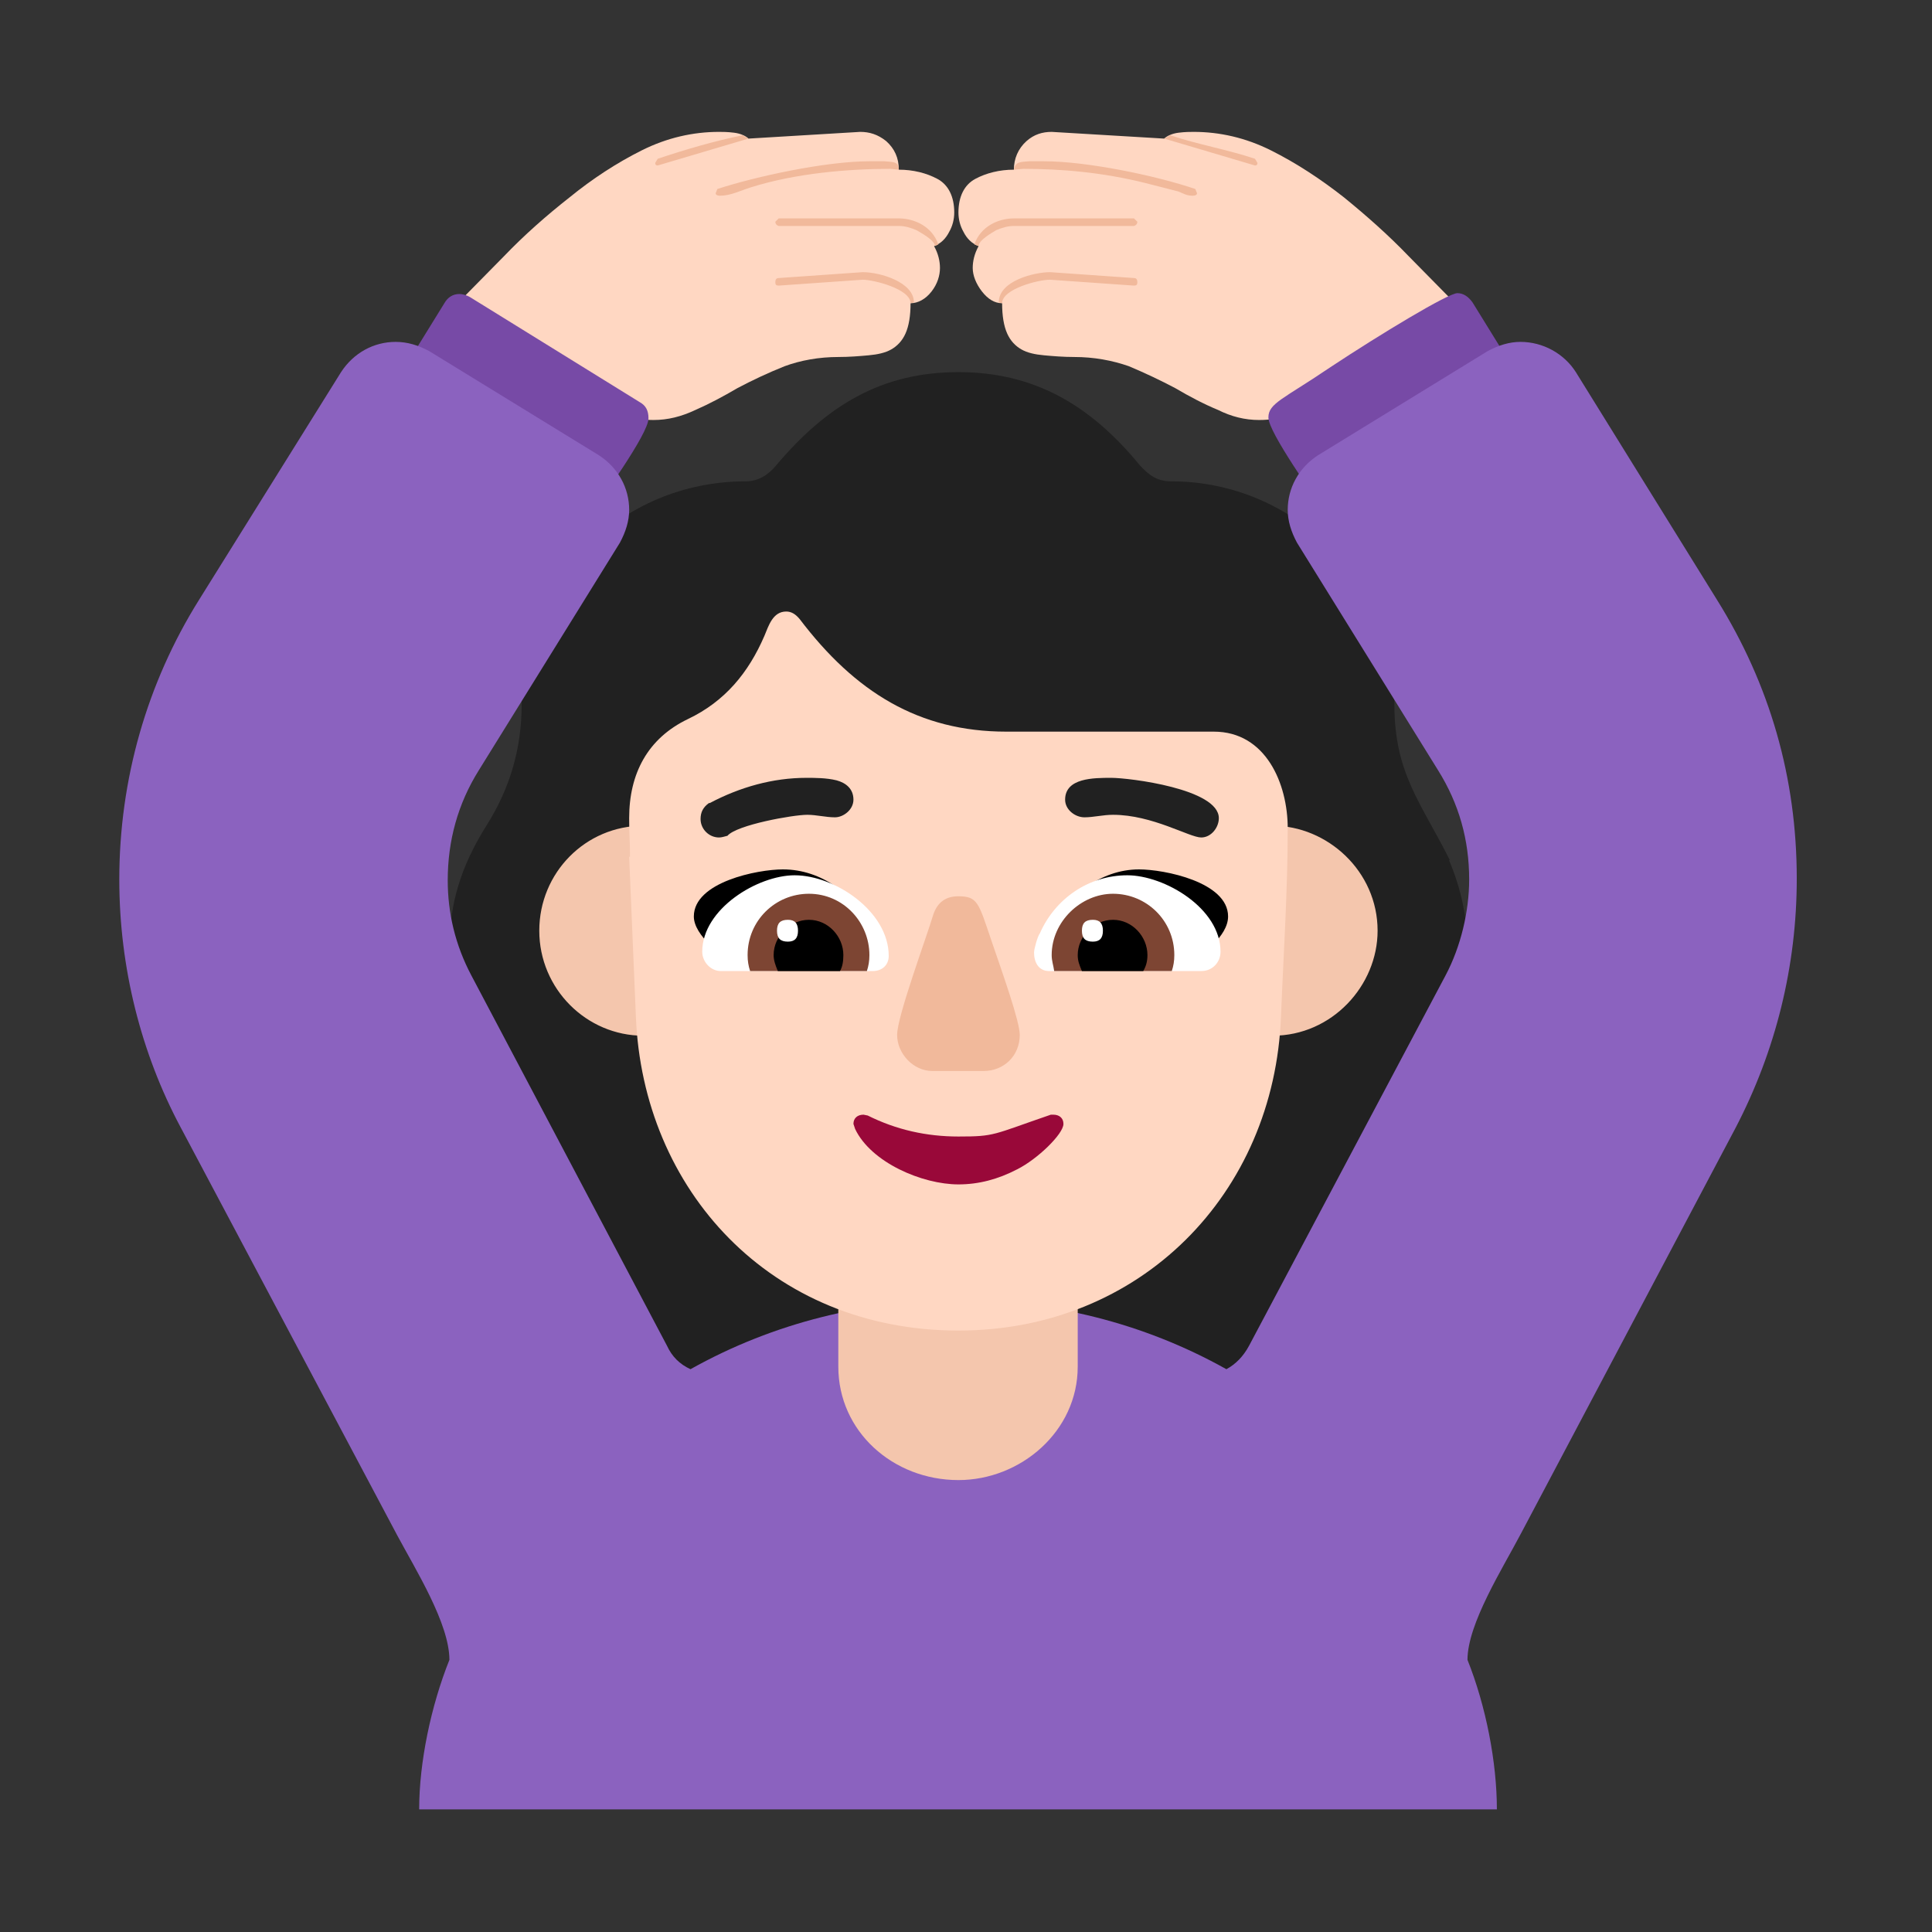 <svg version="1.1" xmlns="http://www.w3.org/2000/svg" viewBox="0 0 2300 2300"><rect x="0" y="0" width="2300" height="2300" fill="#333333" stroke="none"/><g transform="scale(1,-1) translate(-256, -1869)">
		<path d="M1743 214c144 0 260 116 260 260 0 40-10 76-26 113-3 7-5 13-5 19 0 5 2 11 5 18 17 37 26 74 26 115 0 35-7 71-22 106l1 0c-34 68-66 103-66 185 0 147-119 266-266 266-16 0-26 7-37 19-59 72-126 111-216 111-92 0-157-40-217-111-9-11-21-19-36-19-150 0-267-120-267-266 0-52-14-100-42-144-30-48-44-92-44-147 0-40 10-78 26-115 3-5 4-11 4-18 0-7-1-14-4-19-16-37-26-73-26-113 0-144 117-260 259-260l693 0 z" fill="#212121"/>
		<path d="M1755 1369c13 0 25 2 35 6 9 4 19 9 30 16l178 107-65 66c-24 25-50 48-77 70-28 22-57 41-87 56-30 15-61 22-92 22-4 0-10 0-18-1-8-1-14-4-17-7l-134 8c-11 0-21-3-30-11-10-9-15-21-15-34-17 0-33-4-46-11-13-7-20-21-20-40 0-8 2-16 6-23 4-8 10-14 18-17-5-9-7-18-7-26 0-9 4-19 11-28 7-9 15-14 24-14 0-15 2-27 6-36 4-9 10-15 17-19 7-4 16-6 27-7 11-1 23-2 36-2 23 0 45-4 65-11 19-8 38-17 55-26 17-10 34-19 51-26 16-8 32-12 49-12 z M1034 1369c17 0 33 4 50 12 16 7 33 16 50 26 17 9 36 18 56 26 19 7 41 11 64 11 13 0 25 1 36 2 11 1 20 3 27 7 7 4 13 10 17 19 4 9 6 21 6 36 9 0 18 5 25 14 7 9 10 19 10 28 0 8-2 17-7 26 8 3 14 9 18 17 4 7 6 15 6 23 0 19-7 33-20 40-13 7-29 11-46 11 0 14-5 25-15 34-10 8-20 11-31 11l-133-8c-3 3-9 6-17 7-8 1-14 1-18 1-31 0-62-7-92-22-30-15-59-34-86-56-28-22-54-45-78-70l-65-66 178-107c11-7 21-12 31-16 9-4 21-6 34-6 z" fill="#FFD7C2"/>
		<path d="M1676 1636c3 0 5 1 5 3l-2 5c-47 16-129 33-180 33l-18 0c-10-1-16 0-18-10l11 1c45 0 94-4 146-17l39-10c7-3 10-5 17-5 z M1421 1576c0 7 16 16 21 19 7 3 14 5 21 5l143 0c3 1 4 3 4 5l-4 4-143 0c-19 0-40-10-47-31l5-2 z M1449 1508c0 17 43 28 57 28l100-7c3 0 4 1 4 4 0 3-1 5-4 5l-100 7c-18 0-61-10-61-36l4-1 z M1750 1672c2 0 3 1 3 3l-3 5c-33 11-68 17-101 28l-7-4 108-32 z M1113 1636c13 0 24 6 37 10 54 17 117 22 166 22l10-1c0 10-7 9-17 10l-18 0c-52 0-135-18-181-33l-2-5c0-2 2-3 5-3 z M1369 1576l4 2c-7 21-28 31-47 31l-143 0-4-4c0-2 1-4 4-5l143 0c7 0 14-2 21-5 5-3 22-12 22-19 z M1340 1508l4 1c0 24-40 36-61 36l-100-7c-3 0-4-2-4-5 0-3 1-4 4-4l100 7c13 0 57-11 57-28 z M1039 1672l108 32-7 4c-34-7-68-17-101-28l-3-5c0-2 1-3 3-3 z" fill="#F1B99B"/>
		<path d="M961 1258l-239 148 63 102c4 7 10 11 18 11 3 0 8-1 13-4l202-125c7-4 10-10 10-19 0-19-57-96-67-113 z M1833 1258l239 149-63 102c-5 7-11 11-18 11-11 0-92-49-151-88-56-38-74-43-74-60 0-18 56-95 67-114 z" fill="#774AA6"/>
		<path d="M2038-285c0 56-13 123-35 178 0 43 42 109 64 151l255 482c48 92 73 193 73 297 0 120-32 231-95 332l-168 271c-14 22-39 36-66 36-13 0-26-4-39-11l-202-124c-23-15-36-39-36-65 0-13 4-26 11-39l168-271c25-40 37-83 37-130 0-38-10-80-28-114l-234-441c-7-13-16-22-27-28-100 56-210 82-319 82-109 0-219-26-319-82-13 6-22 15-28 28l-233 441c-19 36-28 74-28 113 0 47 12 91 37 131l168 271c7 13 11 26 11 39 0 26-13 50-36 65l-202 124c-13 7-26 11-40 11-26 0-50-13-65-36l-169-271c-62-99-95-214-95-333 0-105 26-207 73-295l258-486c22-41 62-105 62-148-22-55-36-122-36-178l1283 0 z" fill="#8B62BF"/>
		<path d="M1397 107c74 0 142 58 142 135l0 158c0 78-67 135-142 135-73 0-143-58-143-135l0-158c0-77 65-135 143-135 z" fill="#F4C6AD"/>
		<path d="M1771 636c71 0 125 60 125 125 0 71-60 125-125 125-71 0-125-60-125-125 0-71 60-125 125-125 z M1022 636c71 0 125 60 125 125 0 71-60 125-125 125-69 0-124-56-124-125 0-69 56-125 124-125 z" fill="#F4C6AD"/>
		<path d="M1397 285c217 0 376 163 384 374 3 75 8 149 8 224 0 53-26 115-88 115l-247 0c-104 0-180 47-246 134-5 6-10 9-16 9-16 0-21-17-26-29-19-44-47-78-91-99-48-23-70-65-70-118 0-25 1-23 1-46l-1 0 8-190c8-206 160-374 384-374 z" fill="#FFD7C2"/>
		<path d="M1427 594c24 0 43 18 43 43 0 16-20 72-34 113-15 44-16 52-39 52-15 0-25-7-30-22-8-27-43-121-43-143 0-22 19-43 42-43l61 0 z" fill="#F1B99B"/>
		<path d="M1397 459c24 0 47 6 70 18 24 12 55 42 55 54 0 7-5 11-12 11l-3 0c-70-24-66-26-110-26-38 0-74 8-108 25l-5 1c-7 0-12-4-12-11l2-6c19-40 80-66 123-66 z" fill="#990839"/>
		<path d="M1669 718c-56 19-107 33-163 49 22 34 59 67 106 67 30 0 106-15 106-56 0-24-32-46-49-60 z M1132 718c53 19 107 34 162 49-22 36-59 67-106 67-30 0-106-15-106-56 0-23 34-47 50-60 z" fill="#000000"/>
		<path d="M1686 713l-181 0c-13 0-18 11-18 22 0 4 4 19 7 23 18 41 58 69 104 69 44 0 111-39 111-91 0-12-9-23-23-23 z M1295 713c11 0 19 7 19 18 0 53-64 96-112 96-44 0-110-40-110-91 0-12 10-23 22-23l181 0 z" fill="#FFFFFF"/>
		<path d="M1651 713l-140 0c-1 7-3 12-3 19 0 40 35 73 73 73 40 0 73-32 73-73 0-7-1-13-3-19 z M1288 713c2 6 3 12 3 19 0 39-31 73-72 73-40 0-73-32-73-73 0-7 1-13 3-19l139 0 z" fill="#7D4533"/>
		<path d="M1617 713l-73 0c-3 7-5 12-5 19 0 22 19 42 42 42 23 0 41-20 41-42 0-8-2-14-5-19 z M1256 713c3 5 4 12 4 19 0 22-18 42-41 42-22 0-42-19-42-42 0-6 2-12 5-19l74 0 z" fill="#000000"/>
		<path d="M1557 748c8 0 12 4 12 13 0 9-4 13-12 13-9 0-13-4-13-13 0-9 4-13 13-13 z M1194 748c8 0 12 4 12 13 0 9-4 13-12 13-9 0-13-4-13-13 0-9 4-13 13-13 z" fill="#FFFFFF"/>
		<path d="M1112 872c3 0 6 1 10 2 11 13 78 25 95 25 11 0 22-3 33-3 10 0 22 9 22 21 0 13-9 20-20 23-12 3-26 3-36 3-40 0-79-11-115-30l-1 0c-7-5-10-11-10-19 0-12 10-22 22-22 z M1686 872c12 0 21 12 21 23 0 35-107 48-128 48-21 0-55 0-55-26 0-12 12-21 23-21 11 0 22 3 34 3 47 0 91-27 105-27 z" fill="#212121"/>
	</g></svg>
